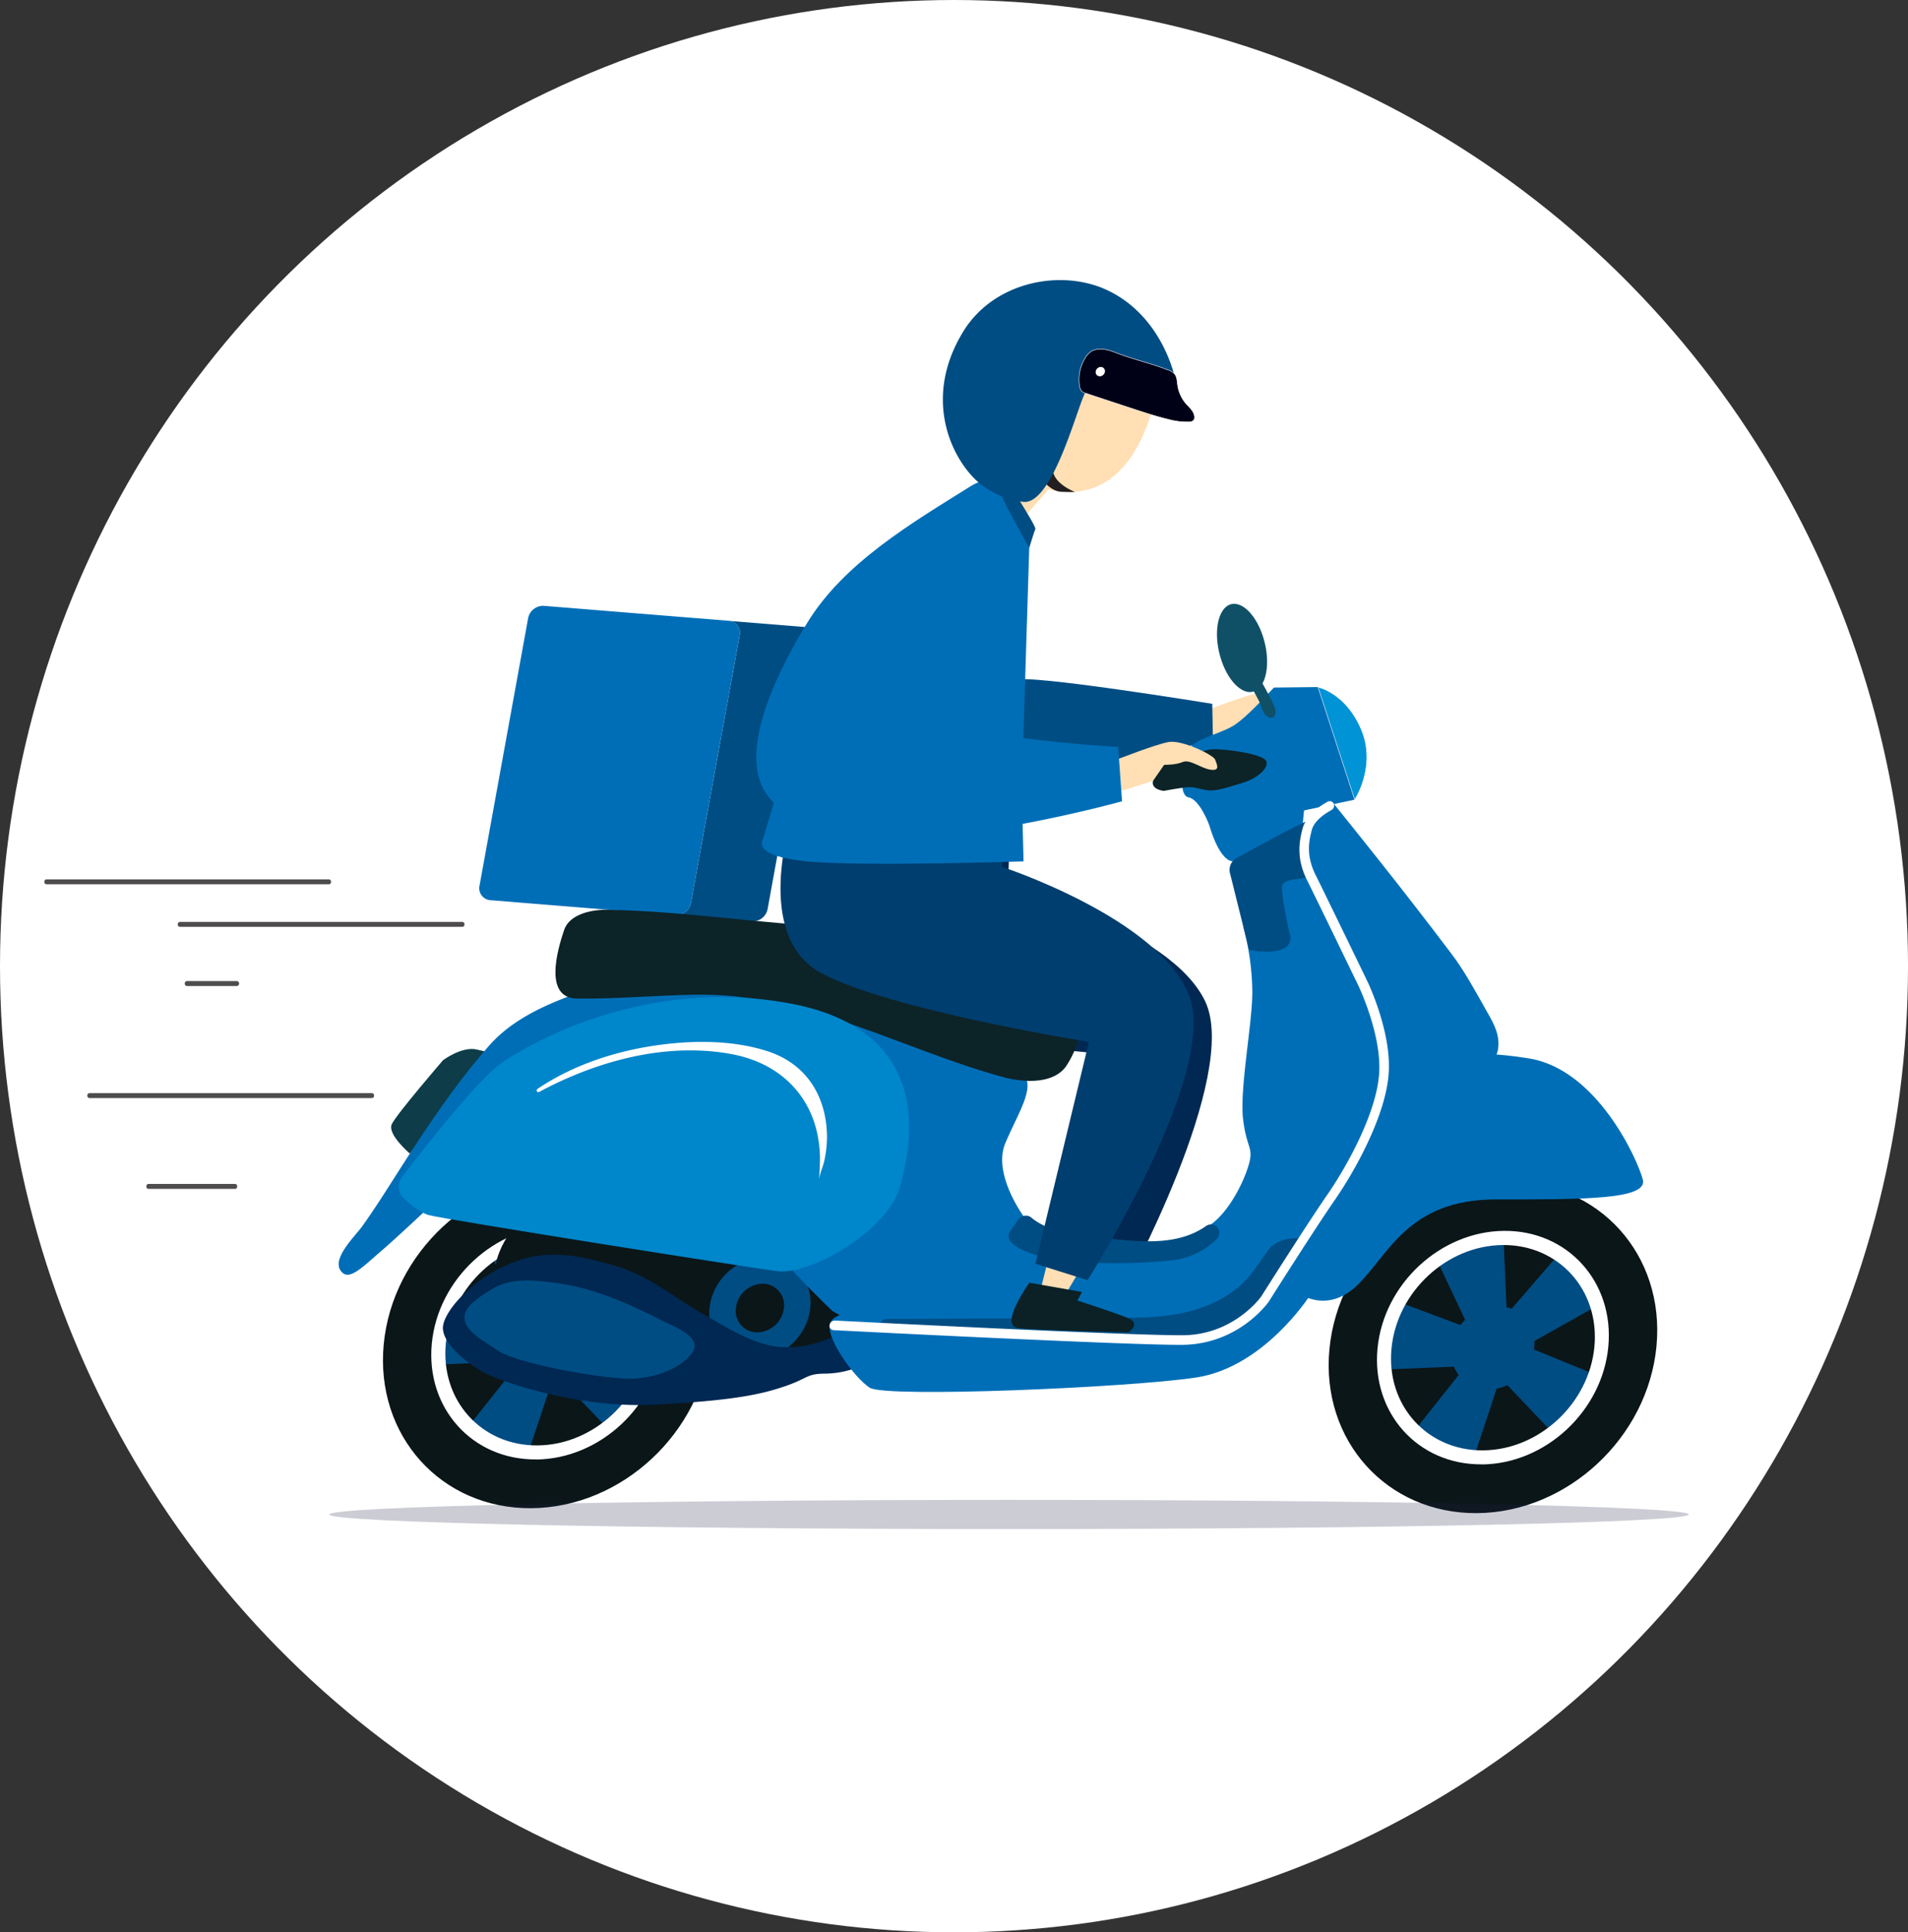 <svg id="Layer_1" data-name="Layer 1" xmlns="http://www.w3.org/2000/svg" xmlns:xlink="http://www.w3.org/1999/xlink" viewBox="0 0 987.59 1000"><rect x="0" y="0" width="987.59" height="1000" fill="#333333" stroke="none"/><defs><style>.cls-1{fill:#006eb7;}.cls-2{fill:#fff;}.cls-3{fill:#0a8040;}.cls-4{fill:#004d84;}.cls-5{fill:#ffdfb3;}.cls-6{fill:#002852;}.cls-7{fill:#231f20;}.cls-8{fill:#0b1619;}.cls-9{fill:#0e3c49;}.cls-10{clip-path:url(#clip-path);}.cls-11{fill:#0093d5;}.cls-11,.cls-17{stroke:#fff;stroke-miterlimit:10;stroke-width:0.25px;}.cls-12{fill:#0c2328;}.cls-13{fill:#105067;}.cls-14{fill:#0086cb;}.cls-15{fill:#003e6f;}.cls-16{fill:#0b2126;}.cls-17{fill:#000017;}.cls-18{fill:#202047;opacity:0.23;}.cls-19{opacity:0.8;}</style><clipPath id="clip-path" transform="translate(-27.79 -10.18)"><path id="SVGID" class="cls-1" d="M341.89,519.56a182.91,182.91,0,0,0-19.53,6.18c-15,5.67-30.53,13.13-41.52,25.71-17.14,19.62-31.65,41.27-45.64,63.08-6.52,10.17-12.89,20.46-19.95,30.3-3.73,5.19-15.67,16.47-11.16,22.9,4,5.7,10.27-.85,20.55-9.72s28.13-25.82,28.13-25.82L409.06,540l80.4-3.37C444.54,516.71,392.86,506.53,341.89,519.56Z"/></clipPath></defs><title>Vector</title><ellipse class="cls-2" cx="493.8" cy="500" rx="493.8" ry="500"/><polygon class="cls-3" points="281.48 313.55 281.48 313.55 327.66 317.29 281.48 313.55"/><path class="cls-4" d="M444.73,334.69l-39.68-3.21a6.22,6.22,0,0,1,5.58,7.55L385.45,477.35a7.91,7.91,0,0,1-8.13,6.44L417,487a7.9,7.9,0,0,0,8.12-6.44l25.18-138.32A6.22,6.22,0,0,0,444.73,334.69Z" transform="translate(-27.79 -10.18)"/><path class="cls-1" d="M385.45,477.35,410.63,339a6.22,6.22,0,0,0-5.58-7.55l-49.6-4-46.18-3.74a7.93,7.93,0,0,0-8.13,6.44L276,468.5a6.21,6.21,0,0,0,5.58,7.54l49.33,4,46.45,3.76h0A7.91,7.91,0,0,0,385.45,477.35Z" transform="translate(-27.79 -10.18)"/><path class="cls-5" d="M578.26,253.31c-3.9,6.26-24.13,28.85-24.13,28.85l-8.71-28.85,17.94-9.54Z" transform="translate(-27.79 -10.18)"/><path class="cls-5" d="M652.51,377.76s18.6-7.31,25.56-8.62,23.4,6.72,24.2,9.1,2.87,5.88-2.25,5.22-10.78-5.61-14.54-4-9.6,1.44-9.6,1.44l-5.78,8.32-16.4,5.22-1.19-16.64" transform="translate(-27.79 -10.18)"/><path id="SVGID-2" data-name="SVGID" class="cls-4" d="M553.8,362.18c4.94-3.5,101.46,12.24,101.46,12.24l.37,19.51-80.55,14.73-43.16,2.93Z" transform="translate(-27.79 -10.18)"/><path class="cls-4" d="M537.19,262.2c1.51-3,8.23-8.89,8.23-8.89s18.92,29.14,18.28,30.62-3.19,9.87-3.19,9.87l-23.32-31.6" transform="translate(-27.79 -10.18)"/><path class="cls-5" d="M561.62,260.17s46.37,25.34,63.81-42.31L583,198.6Z" transform="translate(-27.79 -10.18)"/><path class="cls-6" d="M438.3,452.34s-16,61.45,21,78,141.8,25.48,141.8,25.48l-19.8,115.65,27.77,6.49S670,566.83,651.57,528.33s-102.07-59.1-102.07-59.1l.86-24.79Z" transform="translate(-27.79 -10.18)"/><path class="cls-7" d="M584.22,264.8s-11.06-4.14-11.49-11.49l-4.94,5.81s4.22,5.37,9.29,5.57,7.14.11,7.14.11" transform="translate(-27.79 -10.18)"/><ellipse class="cls-8" cx="800.55" cy="707.63" rx="60.43" ry="54.4" transform="translate(-290.9 798.72) rotate(-46.91)"/><path class="cls-4" d="M821.77,708.57c.05-.37.1-.75.13-1.12a20.89,20.89,0,0,0,.07-3.25L856.18,685s-8-20.62-21.37-26l-24.59,28.49a19.77,19.77,0,0,0-2.67-.85L806,650.05s-22.86,1.72-34.23,12.76l14.38,30.37a24,24,0,0,0-2.37,2.76l-33-12.35s-11.32,21.09-8,35.41l37.62-1.55a18.75,18.75,0,0,0,2.42,4.31l-23.5,29.6s16.16,14.5,31.17,13.57l12-36.12A23.11,23.11,0,0,0,808,727l23.76,25s18.33-15.62,21.12-30.71Z" transform="translate(-27.79 -10.18)"/><path class="cls-2" d="M806.6,644.19c-34.64.3-65.43,28.95-68.77,64s22,63.2,56.67,62.9,65.42-29,68.76-64S841.23,643.89,806.6,644.19ZM795.48,760.76c-29,.25-50.25-23.33-47.45-52.67s28.58-53.34,57.58-53.59,50.25,23.34,47.45,52.68S824.49,760.51,795.48,760.76Z" transform="translate(-27.79 -10.18)"/><path class="cls-8" d="M808.71,622c-46.75.4-88.3,39.07-92.8,86.36s29.73,85.29,76.47,84.89,88.3-39.07,92.81-86.36S855.46,621.6,808.71,622Zm-13.92,146c-33,.28-57.14-26.53-54-59.9s32.5-60.64,65.48-60.93,57.13,26.53,54,59.9S827.77,767.76,794.79,768.05Z" transform="translate(-27.79 -10.18)"/><ellipse class="cls-8" cx="311.05" cy="705.07" rx="60.43" ry="54.4" transform="translate(-444.14 440.41) rotate(-46.91)"/><path class="cls-4" d="M332.27,706c.06-.37.1-.74.14-1.12a23.65,23.65,0,0,0,.07-3.25l34.21-19.21s-8-20.63-21.37-26l-24.59,28.5a19.49,19.49,0,0,0-2.68-.86l-1.51-36.52s-22.85,1.71-34.22,12.76l14.37,30.36a25.94,25.94,0,0,0-2.37,2.76L261.38,681s-11.33,21.08-8,35.4L291,714.9a18.71,18.71,0,0,0,2.43,4.3l-23.51,29.6s16.16,14.51,31.18,13.57l12-36.12a23.42,23.42,0,0,0,5.41-1.81l23.76,25s18.32-15.62,21.11-30.71Z" transform="translate(-27.79 -10.18)"/><path class="cls-2" d="M317.1,641.63c-34.64.3-65.42,29-68.77,64s22,63.2,56.67,62.9,65.43-28.95,68.77-64S351.74,641.33,317.1,641.63ZM306,758.2c-29,.25-50.25-23.33-47.46-52.67s28.58-53.33,57.59-53.59,50.25,23.34,47.45,52.68S335,758,306,758.2Z" transform="translate(-27.79 -10.18)"/><path class="cls-8" d="M319.21,619.45c-46.74.4-88.29,39.07-92.8,86.36s29.73,85.3,76.48,84.89,88.29-39.07,92.8-86.36S366,619,319.21,619.45Zm-13.92,146c-33,.28-57.14-26.53-54-59.9s32.5-60.64,65.48-60.93,57.14,26.53,54,59.9S338.27,765.2,305.29,765.49Z" transform="translate(-27.79 -10.18)"/><path class="cls-8" d="M297.63,640.58s-18.82,19.25-12.6,37.14S400.46,718,408.39,717.89s61.37-10.26,61.37-10.26l5.68-23.92-24.72-28.8Z" transform="translate(-27.79 -10.18)"/><path class="cls-9" d="M239.9,607.16s-11.72-10-9.35-15.14,26.57-33.18,26.57-33.18,9.76-7.34,17.51-5.5l7.75,1.84Z" transform="translate(-27.79 -10.18)"/><ellipse class="cls-4" cx="421.12" cy="687.08" rx="27.66" ry="24.9" transform="translate(-396.13 515.1) rotate(-46.91)"/><path class="cls-8" d="M433.56,687a14.23,14.23,0,0,1-13.64,12.7,11.07,11.07,0,0,1-11.24-12.48,14.21,14.21,0,0,1,13.64-12.69A11.06,11.06,0,0,1,433.56,687Z" transform="translate(-27.79 -10.18)"/><path id="SVGID-3" data-name="SVGID" class="cls-1" d="M687.19,366c-2.78,2.7-14.22,15.78-21.42,20s-19.51,6.52-22.65,12-6,23.75-.11,24.84,10.71,14.42,10.71,14.42,5.42,20,13.18,18.59,35.16-19,35.16-19l.7-7.26L729,424s-12.65-53.35-19-58.26Z" transform="translate(-27.79 -10.18)"/><path class="cls-1" d="M671.46,490.27A136,136,0,0,1,676,523.8c-.1,16.9-6.67,50.18-4.76,65.81s5.83,14.08,2.58,24.42-12.24,27.36-23.36,32.23-7.66,9.54-48.11,5.56-44.54-11.93-44.54-11.93-16.45-22.1-9.63-38.17,15.19-28,9.65-35.56-100.71-34.63-100.71-34.63l-20.31,27s-14.4,87.69-9.2,96.49,30.78,33.4,30.78,33.4,11.11,7.13,18.53,7.48,48.8,2.61,48.8,2.61l141.61-9.23,26.33-28.86,8.19-9.49s35.58-47,40-69.58,3-35.54-5-54.18-33.1-68.44-33.1-68.44L677.8,462Z" transform="translate(-27.79 -10.18)"/><path id="SVGID-4" data-name="SVGID" class="cls-1" d="M699.17,678.87s14.87,12,31.06-3.48,26.13-44.5,71.8-44.49,78.87.12,76.09-10.32-23.63-56.93-58.94-62.66-50.24.43-50.24.43Z" transform="translate(-27.79 -10.18)"/><path id="SVGID-5" data-name="SVGID" class="cls-1" d="M341.89,519.56a182.91,182.91,0,0,0-19.53,6.18c-15,5.67-30.53,13.13-41.52,25.71-17.14,19.62-31.65,41.27-45.64,63.08-6.52,10.17-12.89,20.46-19.95,30.3-3.73,5.19-15.67,16.47-11.16,22.9,4,5.7,10.27-.85,20.55-9.72s28.13-25.82,28.13-25.82L409.06,540l80.4-3.37C444.54,516.71,392.86,506.53,341.89,519.56Z" transform="translate(-27.79 -10.18)"/><g class="cls-10"><path class="cls-3" d="M155.36,647.5c-.06,0-.16,0-.24.09l.13.3.2-.18C155.42,647.63,155.41,647.51,155.36,647.5Z" transform="translate(-27.79 -10.18)"/></g><path class="cls-6" d="M356.07,668.88a69.33,69.33,0,0,0-8.81-3.3c-14.46-4.29-30.17-8.39-46-4.54-24,5.81-42.42,25.31-44.1,35s15.52,22,23.23,25.51,45.87,17.67,86.59,15.54,54.85-5.32,67.07-9.49,10.94-6.46,20.76-6.55a48.46,48.46,0,0,0,17.44-3.46l-10.73-16.83s-16.47,9.18-33.78,6c-12.55-2.29-24.36-10-35.09-16C380.42,683.93,369.08,674.73,356.07,668.88Z" transform="translate(-27.79 -10.18)"/><path id="SVGID-6" data-name="SVGID" class="cls-1" d="M718.13,426.09q11.85,14.69,23.59,29.48,18.81,23.7,37.06,47.83c7,9.13,12.52,19.46,18.19,29.49,2.45,4.33,5.3,9,6.18,14.2.73,4.26.17,10.57-4.42,13.13-3.5,2-7.54.94-11.08,2.73-3.93,2-7.4,5.87-10.35,9.1s-5.64,6.64-8.23,10.12c-1.28,1.72-2.48,4-4.06,5.49-1.24,1.15-59.46,93.29-59.46,93.29S682,717.81,646.8,723.08,486.15,733.63,478,728.36s-22-24.92-20.8-32.42,17.38-6.88,17.38-6.88l161.85-3.31,58.47-55.1,37.31-78.6L704,486.62c-1.15-2.66-11.89-40.37-11.89-40.37l17.28-16.18,8.78-4" transform="translate(-27.79 -10.18)"/><path class="cls-4" d="M272,684.68a68.71,68.71,0,0,1,11.56-8c9.66-5.34,21.06-3.91,30.92-2.69,21.11,2.61,39.55,11.25,57.85,20.53,5.06,2.56,20.07,7.92,13.16,16.51-7.18,8.93-21.73,12.68-31.85,12.63-16-.09-58.9-8.15-68-14.45S261,695.71,272,684.68Z" transform="translate(-27.79 -10.18)"/><path class="cls-11" d="M710,365.78s14.44,2.93,22.44,22S729,424,729,424Z" transform="translate(-27.79 -10.18)"/><path class="cls-12" d="M340.78,481s-17.34-.23-21,10.49-10.52,35.22,6.63,35.45c20.33.28,40.92-1.67,61.31-2,57.64-1,105.92,28,158.82,42.52,12.14,3.34,27.21,3.59,33.41-6,15.44-23.91,4.35-50.3-17.57-59.73C532,488.61,495.85,491,462.51,489.86,421.66,488.46,381.81,481.54,340.78,481Z" transform="translate(-27.79 -10.18)"/><path class="cls-4" d="M554.65,641.56c1.66-2.37,4.86-3,6.87-1.31,4,3.32,12.05,7.93,27,9.44,22.91,2.32,46.27,7,63.34-4.9a4.52,4.52,0,0,1,5.71.15h0a4.7,4.7,0,0,1-.36,6.83,39.26,39.26,0,0,1-21.58,10.5c-15.06,1.92-71.15,4.87-84.68-9.41a4.58,4.58,0,0,1-.14-5.77Z" transform="translate(-27.79 -10.18)"/><path class="cls-4" d="M485.8,693a7.26,7.26,0,0,1,1.83-.22l117.82-.59c11.3,0,22.69-.12,34-2.44s22.64-7.07,31.35-15.28c5.4-5.1,8.89-11.17,13.21-17.07,3.43-4.68,9.11-6.37,14.58-6.4,1.17,0,2.54.22,2.93,1.3a3.56,3.56,0,0,1-.58,2.66,142.06,142.06,0,0,1-14.39,22.6c-6.41,8.25-14,16-23.38,20.28-10.76,4.89-22.55,4.6-33.84,4.21l-142-4.85c-1.72-.06-4-.78-3.58-2.51A2.48,2.48,0,0,1,485.8,693Z" transform="translate(-27.79 -10.18)"/><path class="cls-4" d="M664.38,461.82a7,7,0,0,1,3.58-7.68c10.95-6,36.95-20.22,39.63-20.24,3.4,0-3.61,6.14-2.94,14.92s-1.12,3.89,1.43,11.44-15.17,2-14.76,9.67,3.86,22.88,3.86,22.88,2.78,6.47-4.24,8.82-16.62.14-16.62.14Z" transform="translate(-27.79 -10.18)"/><path class="cls-12" d="M644.6,402.24c1.51,0,4.22-4.62,12.87-4.31s24.64,2.84,25.82,6.27-4.51,8.82-12.53,11.18-13.89,4.7-19.07,3.6-5.9-1.48-8.55-1.45-13,1.94-13,1.94-6.74-.63-5.54-5.22,2.65-8,8.8-9.24S644.6,402.24,644.6,402.24Z" transform="translate(-27.79 -10.18)"/><path class="cls-13" d="M682,341.2c3.49,12.39,1.24,24.36-5,26.73s-14.17-5.73-17.66-18.12-1.24-24.35,5-26.73S678.52,328.81,682,341.2Z" transform="translate(-27.79 -10.18)"/><path class="cls-13" d="M659.69,339.49q6,9.38,11.64,19c2.86,4.84,5.68,9.73,8.25,14.75,1.12,2.18,1.55,5.27,3.26,7,2.06,2.14,5.27,2.22,5.26-2.07,0-4.58-23.9-42.94-23.9-42.94S659.11,334.15,659.69,339.49Z" transform="translate(-27.79 -10.18)"/><path class="cls-2" d="M639.74,706.15c-27.71.24-179-7.52-180.51-7.6a2.2,2.2,0,0,1-2.06-2.61,2.81,2.81,0,0,1,2.82-2.36c1.52.08,152.66,7.84,180.22,7.6,25.68-.23,39.61-18.95,40.36-20,1.14-1.81,24.11-38.12,34.3-52.8,9.36-13.48,25.53-41.92,26.79-63,1.2-20.13-10.66-44.9-10.78-45.15-.21-.43-21.29-44-26.55-54.53-5.43-10.9-4.3-19.36-2.28-26.88,1-3.54,4-8.78,12.81-13.67a2.29,2.29,0,0,1,3.27.9,2.71,2.71,0,0,1-1.25,3.4c-7.11,3.93-9.4,7.71-10.07,10.2-1.65,6.12-3,13.48,2,23.46,5.28,10.59,26.37,54.14,26.58,54.58.51,1,12.5,26.08,11.22,47.47-.58,9.76-4.09,21.66-10.42,35.37A211.3,211.3,0,0,1,718.82,631c-10.32,14.87-34,52.28-34.21,52.65a.41.41,0,0,1-.07.11C683.91,684.64,668.73,705.9,639.74,706.15Z" transform="translate(-27.79 -10.18)"/><path class="cls-14" d="M436.53,529.44c-74.89-13.89-134.42,20.61-149.38,31-11.74,8.19-39.56,43.57-51,58.42-2.77,3.6-2.6,8.45.4,11.24,3.66,3.41,8.58,7.65,13.27,8.93,8.1,2.22,163.51,26.84,180.29,29s56.66-20.35,63.38-43.32S511.42,543.32,436.53,529.44Z" transform="translate(-27.79 -10.18)"/><path class="cls-2" d="M306.06,573.66c-1,.7-.27,2.19.83,1.6,19.36-10.46,58.2-27.07,99.23-19.62,27.73,5,45.74,25,46.1,53.94,0,3.63-.34,7.29-.35,10.92.23-3.28,1.85-6.23,2.54-9.43a58.58,58.58,0,0,0,1.44-12.23c-.08-21.73-11.09-38.37-31-44.71-17.28-5.51-36.82-5.7-55.45-3.23C347.77,553.77,325.14,560.81,306.06,573.66Z" transform="translate(-27.79 -10.18)"/><path class="cls-5" d="M607,402.83s18.6-7.31,25.57-8.63,23.39,6.73,24.19,9.11,2.87,5.88-2.24,5.22-10.78-5.61-14.55-4-9.6,1.44-9.6,1.44l-5.77,8.32-16.41,5.22L607,402.83" transform="translate(-27.79 -10.18)"/><polygon class="cls-5" points="542.98 649.96 536.53 675.72 549.57 673.12 563.71 649.29 542.98 649.96"/><path id="SVGID-7" data-name="SVGID" class="cls-15" d="M437.46,433.9s-20.11,60.61,15.34,79.83,138.62,35.65,138.62,35.65L563.74,664.2l27,8.49s68.11-107.31,52.55-147.31-96.93-66.63-96.93-66.63L549,433.9Z" transform="translate(-27.79 -10.18)"/><path class="cls-1" d="M608.57,424.85l-2-28.11s-23.37-1.21-49.1-4.58l3.06-98.36L550,274.56c-5.33-9.71-6.91-20.82-20.15-12.54-29.94,18.73-65.33,39.44-84.33,70.63-16.68,27.36-39,72.6-17.17,92.91l-5.66,19.06s-6.38,8.56,22.66,11.33,112.24,0,112.24,0l-.5-19.4C586.14,431.12,608.57,424.85,608.57,424.85Z" transform="translate(-27.79 -10.18)"/><path class="cls-4" d="M599.38,159.67q-2.24-1-4.56-1.72c-23.29-7.55-53.86,0-68.46,23.83-22.59,36.86-3.91,69.64,10.11,79.79a45.28,45.28,0,0,0,20.95,8.34c16.43,1.92,30.18-58.26,32.85-57.21,0,0,48.77,19.23,48.5,11.67C637.8,197.43,624.11,170.33,599.38,159.67Z" transform="translate(-27.79 -10.18)"/><path class="cls-16" d="M560.58,674s-15.89,22.15-5.89,23.42,57.21,2.23,57.21,2.23,6.93-4.45-.44-7.43-26-9-26-9l2.39-4.43Z" transform="translate(-27.79 -10.18)"/><path class="cls-17" d="M595.18,191.08c4.26-.81,8,.82,11.73,2.21,8.29,3.1,17,5.07,25.28,8.27a8.15,8.15,0,0,1,3.63,2.24c1.17,1.5,1.21,3.64,1.48,5.59a18.81,18.81,0,0,0,4.47,9.82c1.82,2,4.23,4,4.29,6.84a2.38,2.38,0,0,1-.42,1.57,3,3,0,0,1-2.32.9,36.87,36.87,0,0,1-10.85-1.33c-6.58-1.59-13-3.7-19.35-5.8l-23.2-7.65a5.59,5.59,0,0,1-2.14-1.06,4.9,4.9,0,0,1-1.21-2.8,21.06,21.06,0,0,1,2.67-14,10.87,10.87,0,0,1,3.57-3.95A7,7,0,0,1,595.18,191.08Z" transform="translate(-27.79 -10.18)"/><path class="cls-2" d="M599.7,202.51a2.73,2.73,0,0,1-2.64,2.41,2.12,2.12,0,0,1-2.13-2.41,2.73,2.73,0,0,1,2.64-2.42A2.13,2.13,0,0,1,599.7,202.51Z" transform="translate(-27.79 -10.18)"/><path class="cls-18" d="M901.93,793.94c-.27,4.17-158,7.55-352.31,7.55S198,798.11,198.25,793.94s158-7.56,352.31-7.56S902.19,789.76,901.93,793.94Z" transform="translate(-27.79 -10.18)"/><g class="cls-19"><path class="cls-7" d="M198.13,465.28H51.76a1.16,1.16,0,0,0-1,1.27h0a1.16,1.16,0,0,0,1,1.27H198.13a1.17,1.17,0,0,0,1-1.27h0A1.17,1.17,0,0,0,198.13,465.28Z" transform="translate(-27.79 -10.18)"/><path class="cls-7" d="M267.2,487.29H120.82a1.16,1.16,0,0,0-1,1.27h0a1.16,1.16,0,0,0,1,1.27H267.2a1.16,1.16,0,0,0,1-1.27h0A1.16,1.16,0,0,0,267.2,487.29Z" transform="translate(-27.79 -10.18)"/><path class="cls-7" d="M220.41,575.9H74a1.16,1.16,0,0,0-1,1.27h0a1.16,1.16,0,0,0,1,1.27H220.41a1.16,1.16,0,0,0,1-1.27h0A1.16,1.16,0,0,0,220.41,575.9Z" transform="translate(-27.79 -10.18)"/><path class="cls-7" d="M149.56,622.89h-45a1.16,1.16,0,0,0-1,1.27h0a1.16,1.16,0,0,0,1,1.27h45a1.17,1.17,0,0,0,1-1.27h0A1.17,1.17,0,0,0,149.56,622.89Z" transform="translate(-27.79 -10.18)"/><path class="cls-7" d="M150.57,517.91H124.44a1.16,1.16,0,0,0-1,1.27h0a1.16,1.16,0,0,0,1,1.27h26.13a1.31,1.31,0,0,0,0-2.54Z" transform="translate(-27.79 -10.18)"/></g></svg>